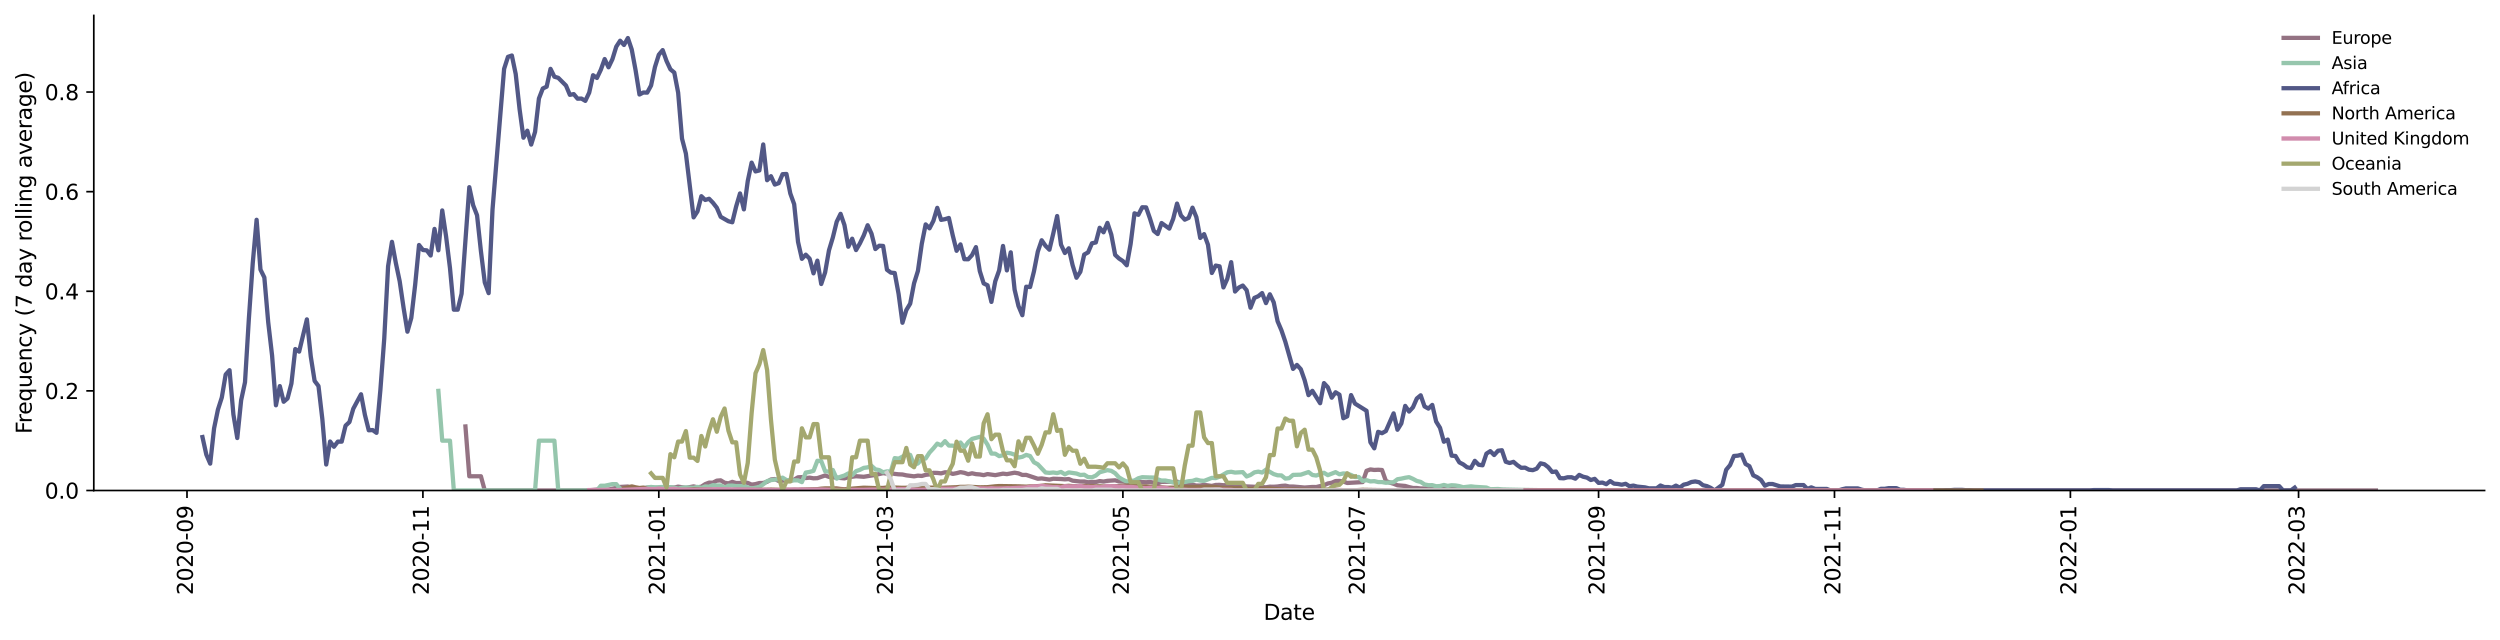 <?xml version="1.0" encoding="utf-8" standalone="no"?>
<!DOCTYPE svg PUBLIC "-//W3C//DTD SVG 1.1//EN"
  "http://www.w3.org/Graphics/SVG/1.1/DTD/svg11.dtd">
<svg xmlns:xlink="http://www.w3.org/1999/xlink" width="1166.981pt" height="298.621pt" viewBox="0 0 1166.981 298.621" xmlns="http://www.w3.org/2000/svg" version="1.1">
 <defs>
  <style type="text/css">*{stroke-linejoin: round; stroke-linecap: butt}</style>
 </defs>
 <g id="figure_1">
  <g id="patch_1">
   <path d="M 0 298.621 
L 1166.981 298.621 
L 1166.981 0 
L 0 0 
z
" style="fill: #ffffff"/>
  </g>
  <g id="axes_1">
   <g id="patch_2">
    <path d="M 43.781 228.96 
L 1159.781 228.96 
L 1159.781 7.2 
L 43.781 7.2 
z
" style="fill: #ffffff"/>
   </g>
   <g id="matplotlib.axis_1">
    <g id="xtick_1">
     <g id="line2d_1">
      <defs>
       <path id="mffd59d2bb4" d="M 0 0 
L 0 3.5 
" style="stroke: #000000; stroke-width: 0.8"/>
      </defs>
      <g>
       <use xlink:href="#mffd59d2bb4" x="87.288" y="228.96" style="stroke: #000000; stroke-width: 0.8"/>
      </g>
     </g>
     <g id="text_1">
      <!-- 2020-09 -->
      <g transform="translate(90.047 277.743)rotate(-90)scale(0.1 -0.1)">
       <defs>
        <path id="DejaVuSans-32" d="M 1228 531 
L 3431 531 
L 3431 0 
L 469 0 
L 469 531 
Q 828 903 1448 1529 
Q 2069 2156 2228 2338 
Q 2531 2678 2651 2914 
Q 2772 3150 2772 3378 
Q 2772 3750 2511 3984 
Q 2250 4219 1831 4219 
Q 1534 4219 1204 4116 
Q 875 4013 500 3803 
L 500 4441 
Q 881 4594 1212 4672 
Q 1544 4750 1819 4750 
Q 2544 4750 2975 4387 
Q 3406 4025 3406 3419 
Q 3406 3131 3298 2873 
Q 3191 2616 2906 2266 
Q 2828 2175 2409 1742 
Q 1991 1309 1228 531 
z
" transform="scale(0.016)"/>
        <path id="DejaVuSans-30" d="M 2034 4250 
Q 1547 4250 1301 3770 
Q 1056 3291 1056 2328 
Q 1056 1369 1301 889 
Q 1547 409 2034 409 
Q 2525 409 2770 889 
Q 3016 1369 3016 2328 
Q 3016 3291 2770 3770 
Q 2525 4250 2034 4250 
z
M 2034 4750 
Q 2819 4750 3233 4129 
Q 3647 3509 3647 2328 
Q 3647 1150 3233 529 
Q 2819 -91 2034 -91 
Q 1250 -91 836 529 
Q 422 1150 422 2328 
Q 422 3509 836 4129 
Q 1250 4750 2034 4750 
z
" transform="scale(0.016)"/>
        <path id="DejaVuSans-2d" d="M 313 2009 
L 1997 2009 
L 1997 1497 
L 313 1497 
L 313 2009 
z
" transform="scale(0.016)"/>
        <path id="DejaVuSans-39" d="M 703 97 
L 703 672 
Q 941 559 1184 500 
Q 1428 441 1663 441 
Q 2288 441 2617 861 
Q 2947 1281 2994 2138 
Q 2813 1869 2534 1725 
Q 2256 1581 1919 1581 
Q 1219 1581 811 2004 
Q 403 2428 403 3163 
Q 403 3881 828 4315 
Q 1253 4750 1959 4750 
Q 2769 4750 3195 4129 
Q 3622 3509 3622 2328 
Q 3622 1225 3098 567 
Q 2575 -91 1691 -91 
Q 1453 -91 1209 -44 
Q 966 3 703 97 
z
M 1959 2075 
Q 2384 2075 2632 2365 
Q 2881 2656 2881 3163 
Q 2881 3666 2632 3958 
Q 2384 4250 1959 4250 
Q 1534 4250 1286 3958 
Q 1038 3666 1038 3163 
Q 1038 2656 1286 2365 
Q 1534 2075 1959 2075 
z
" transform="scale(0.016)"/>
       </defs>
       <use xlink:href="#DejaVuSans-32"/>
       <use xlink:href="#DejaVuSans-30" x="63.623"/>
       <use xlink:href="#DejaVuSans-32" x="127.246"/>
       <use xlink:href="#DejaVuSans-30" x="190.869"/>
       <use xlink:href="#DejaVuSans-2d" x="254.492"/>
       <use xlink:href="#DejaVuSans-30" x="290.576"/>
       <use xlink:href="#DejaVuSans-39" x="354.199"/>
      </g>
     </g>
    </g>
    <g id="xtick_2">
     <g id="line2d_2">
      <g>
       <use xlink:href="#mffd59d2bb4" x="197.407" y="228.96" style="stroke: #000000; stroke-width: 0.8"/>
      </g>
     </g>
     <g id="text_2">
      <!-- 2020-11 -->
      <g transform="translate(200.167 277.743)rotate(-90)scale(0.1 -0.1)">
       <defs>
        <path id="DejaVuSans-31" d="M 794 531 
L 1825 531 
L 1825 4091 
L 703 3866 
L 703 4441 
L 1819 4666 
L 2450 4666 
L 2450 531 
L 3481 531 
L 3481 0 
L 794 0 
L 794 531 
z
" transform="scale(0.016)"/>
       </defs>
       <use xlink:href="#DejaVuSans-32"/>
       <use xlink:href="#DejaVuSans-30" x="63.623"/>
       <use xlink:href="#DejaVuSans-32" x="127.246"/>
       <use xlink:href="#DejaVuSans-30" x="190.869"/>
       <use xlink:href="#DejaVuSans-2d" x="254.492"/>
       <use xlink:href="#DejaVuSans-31" x="290.576"/>
       <use xlink:href="#DejaVuSans-31" x="354.199"/>
      </g>
     </g>
    </g>
    <g id="xtick_3">
     <g id="line2d_3">
      <g>
       <use xlink:href="#mffd59d2bb4" x="307.527" y="228.96" style="stroke: #000000; stroke-width: 0.8"/>
      </g>
     </g>
     <g id="text_3">
      <!-- 2021-01 -->
      <g transform="translate(310.286 277.743)rotate(-90)scale(0.1 -0.1)">
       <use xlink:href="#DejaVuSans-32"/>
       <use xlink:href="#DejaVuSans-30" x="63.623"/>
       <use xlink:href="#DejaVuSans-32" x="127.246"/>
       <use xlink:href="#DejaVuSans-31" x="190.869"/>
       <use xlink:href="#DejaVuSans-2d" x="254.492"/>
       <use xlink:href="#DejaVuSans-30" x="290.576"/>
       <use xlink:href="#DejaVuSans-31" x="354.199"/>
      </g>
     </g>
    </g>
    <g id="xtick_4">
     <g id="line2d_4">
      <g>
       <use xlink:href="#mffd59d2bb4" x="414.036" y="228.96" style="stroke: #000000; stroke-width: 0.8"/>
      </g>
     </g>
     <g id="text_4">
      <!-- 2021-03 -->
      <g transform="translate(416.796 277.743)rotate(-90)scale(0.1 -0.1)">
       <defs>
        <path id="DejaVuSans-33" d="M 2597 2516 
Q 3050 2419 3304 2112 
Q 3559 1806 3559 1356 
Q 3559 666 3084 287 
Q 2609 -91 1734 -91 
Q 1441 -91 1130 -33 
Q 819 25 488 141 
L 488 750 
Q 750 597 1062 519 
Q 1375 441 1716 441 
Q 2309 441 2620 675 
Q 2931 909 2931 1356 
Q 2931 1769 2642 2001 
Q 2353 2234 1838 2234 
L 1294 2234 
L 1294 2753 
L 1863 2753 
Q 2328 2753 2575 2939 
Q 2822 3125 2822 3475 
Q 2822 3834 2567 4026 
Q 2313 4219 1838 4219 
Q 1578 4219 1281 4162 
Q 984 4106 628 3988 
L 628 4550 
Q 988 4650 1302 4700 
Q 1616 4750 1894 4750 
Q 2613 4750 3031 4423 
Q 3450 4097 3450 3541 
Q 3450 3153 3228 2886 
Q 3006 2619 2597 2516 
z
" transform="scale(0.016)"/>
       </defs>
       <use xlink:href="#DejaVuSans-32"/>
       <use xlink:href="#DejaVuSans-30" x="63.623"/>
       <use xlink:href="#DejaVuSans-32" x="127.246"/>
       <use xlink:href="#DejaVuSans-31" x="190.869"/>
       <use xlink:href="#DejaVuSans-2d" x="254.492"/>
       <use xlink:href="#DejaVuSans-30" x="290.576"/>
       <use xlink:href="#DejaVuSans-33" x="354.199"/>
      </g>
     </g>
    </g>
    <g id="xtick_5">
     <g id="line2d_5">
      <g>
       <use xlink:href="#mffd59d2bb4" x="524.156" y="228.96" style="stroke: #000000; stroke-width: 0.8"/>
      </g>
     </g>
     <g id="text_5">
      <!-- 2021-05 -->
      <g transform="translate(526.915 277.743)rotate(-90)scale(0.1 -0.1)">
       <defs>
        <path id="DejaVuSans-35" d="M 691 4666 
L 3169 4666 
L 3169 4134 
L 1269 4134 
L 1269 2991 
Q 1406 3038 1543 3061 
Q 1681 3084 1819 3084 
Q 2600 3084 3056 2656 
Q 3513 2228 3513 1497 
Q 3513 744 3044 326 
Q 2575 -91 1722 -91 
Q 1428 -91 1123 -41 
Q 819 9 494 109 
L 494 744 
Q 775 591 1075 516 
Q 1375 441 1709 441 
Q 2250 441 2565 725 
Q 2881 1009 2881 1497 
Q 2881 1984 2565 2268 
Q 2250 2553 1709 2553 
Q 1456 2553 1204 2497 
Q 953 2441 691 2322 
L 691 4666 
z
" transform="scale(0.016)"/>
       </defs>
       <use xlink:href="#DejaVuSans-32"/>
       <use xlink:href="#DejaVuSans-30" x="63.623"/>
       <use xlink:href="#DejaVuSans-32" x="127.246"/>
       <use xlink:href="#DejaVuSans-31" x="190.869"/>
       <use xlink:href="#DejaVuSans-2d" x="254.492"/>
       <use xlink:href="#DejaVuSans-30" x="290.576"/>
       <use xlink:href="#DejaVuSans-35" x="354.199"/>
      </g>
     </g>
    </g>
    <g id="xtick_6">
     <g id="line2d_6">
      <g>
       <use xlink:href="#mffd59d2bb4" x="634.276" y="228.96" style="stroke: #000000; stroke-width: 0.8"/>
      </g>
     </g>
     <g id="text_6">
      <!-- 2021-07 -->
      <g transform="translate(637.035 277.743)rotate(-90)scale(0.1 -0.1)">
       <defs>
        <path id="DejaVuSans-37" d="M 525 4666 
L 3525 4666 
L 3525 4397 
L 1831 0 
L 1172 0 
L 2766 4134 
L 525 4134 
L 525 4666 
z
" transform="scale(0.016)"/>
       </defs>
       <use xlink:href="#DejaVuSans-32"/>
       <use xlink:href="#DejaVuSans-30" x="63.623"/>
       <use xlink:href="#DejaVuSans-32" x="127.246"/>
       <use xlink:href="#DejaVuSans-31" x="190.869"/>
       <use xlink:href="#DejaVuSans-2d" x="254.492"/>
       <use xlink:href="#DejaVuSans-30" x="290.576"/>
       <use xlink:href="#DejaVuSans-37" x="354.199"/>
      </g>
     </g>
    </g>
    <g id="xtick_7">
     <g id="line2d_7">
      <g>
       <use xlink:href="#mffd59d2bb4" x="746.201" y="228.96" style="stroke: #000000; stroke-width: 0.8"/>
      </g>
     </g>
     <g id="text_7">
      <!-- 2021-09 -->
      <g transform="translate(748.96 277.743)rotate(-90)scale(0.1 -0.1)">
       <use xlink:href="#DejaVuSans-32"/>
       <use xlink:href="#DejaVuSans-30" x="63.623"/>
       <use xlink:href="#DejaVuSans-32" x="127.246"/>
       <use xlink:href="#DejaVuSans-31" x="190.869"/>
       <use xlink:href="#DejaVuSans-2d" x="254.492"/>
       <use xlink:href="#DejaVuSans-30" x="290.576"/>
       <use xlink:href="#DejaVuSans-39" x="354.199"/>
      </g>
     </g>
    </g>
    <g id="xtick_8">
     <g id="line2d_8">
      <g>
       <use xlink:href="#mffd59d2bb4" x="856.32" y="228.96" style="stroke: #000000; stroke-width: 0.8"/>
      </g>
     </g>
     <g id="text_8">
      <!-- 2021-11 -->
      <g transform="translate(859.08 277.743)rotate(-90)scale(0.1 -0.1)">
       <use xlink:href="#DejaVuSans-32"/>
       <use xlink:href="#DejaVuSans-30" x="63.623"/>
       <use xlink:href="#DejaVuSans-32" x="127.246"/>
       <use xlink:href="#DejaVuSans-31" x="190.869"/>
       <use xlink:href="#DejaVuSans-2d" x="254.492"/>
       <use xlink:href="#DejaVuSans-31" x="290.576"/>
       <use xlink:href="#DejaVuSans-31" x="354.199"/>
      </g>
     </g>
    </g>
    <g id="xtick_9">
     <g id="line2d_9">
      <g>
       <use xlink:href="#mffd59d2bb4" x="966.44" y="228.96" style="stroke: #000000; stroke-width: 0.8"/>
      </g>
     </g>
     <g id="text_9">
      <!-- 2022-01 -->
      <g transform="translate(969.199 277.743)rotate(-90)scale(0.1 -0.1)">
       <use xlink:href="#DejaVuSans-32"/>
       <use xlink:href="#DejaVuSans-30" x="63.623"/>
       <use xlink:href="#DejaVuSans-32" x="127.246"/>
       <use xlink:href="#DejaVuSans-32" x="190.869"/>
       <use xlink:href="#DejaVuSans-2d" x="254.492"/>
       <use xlink:href="#DejaVuSans-30" x="290.576"/>
       <use xlink:href="#DejaVuSans-31" x="354.199"/>
      </g>
     </g>
    </g>
    <g id="xtick_10">
     <g id="line2d_10">
      <g>
       <use xlink:href="#mffd59d2bb4" x="1072.949" y="228.96" style="stroke: #000000; stroke-width: 0.8"/>
      </g>
     </g>
     <g id="text_10">
      <!-- 2022-03 -->
      <g transform="translate(1075.709 277.743)rotate(-90)scale(0.1 -0.1)">
       <use xlink:href="#DejaVuSans-32"/>
       <use xlink:href="#DejaVuSans-30" x="63.623"/>
       <use xlink:href="#DejaVuSans-32" x="127.246"/>
       <use xlink:href="#DejaVuSans-32" x="190.869"/>
       <use xlink:href="#DejaVuSans-2d" x="254.492"/>
       <use xlink:href="#DejaVuSans-30" x="290.576"/>
       <use xlink:href="#DejaVuSans-33" x="354.199"/>
      </g>
     </g>
    </g>
    <g id="text_11">
     <!-- Date -->
     <g transform="translate(589.83 289.341)scale(0.1 -0.1)">
      <defs>
       <path id="DejaVuSans-44" d="M 1259 4147 
L 1259 519 
L 2022 519 
Q 2988 519 3436 956 
Q 3884 1394 3884 2338 
Q 3884 3275 3436 3711 
Q 2988 4147 2022 4147 
L 1259 4147 
z
M 628 4666 
L 1925 4666 
Q 3281 4666 3915 4102 
Q 4550 3538 4550 2338 
Q 4550 1131 3912 565 
Q 3275 0 1925 0 
L 628 0 
L 628 4666 
z
" transform="scale(0.016)"/>
       <path id="DejaVuSans-61" d="M 2194 1759 
Q 1497 1759 1228 1600 
Q 959 1441 959 1056 
Q 959 750 1161 570 
Q 1363 391 1709 391 
Q 2188 391 2477 730 
Q 2766 1069 2766 1631 
L 2766 1759 
L 2194 1759 
z
M 3341 1997 
L 3341 0 
L 2766 0 
L 2766 531 
Q 2569 213 2275 61 
Q 1981 -91 1556 -91 
Q 1019 -91 701 211 
Q 384 513 384 1019 
Q 384 1609 779 1909 
Q 1175 2209 1959 2209 
L 2766 2209 
L 2766 2266 
Q 2766 2663 2505 2880 
Q 2244 3097 1772 3097 
Q 1472 3097 1187 3025 
Q 903 2953 641 2809 
L 641 3341 
Q 956 3463 1253 3523 
Q 1550 3584 1831 3584 
Q 2591 3584 2966 3190 
Q 3341 2797 3341 1997 
z
" transform="scale(0.016)"/>
       <path id="DejaVuSans-74" d="M 1172 4494 
L 1172 3500 
L 2356 3500 
L 2356 3053 
L 1172 3053 
L 1172 1153 
Q 1172 725 1289 603 
Q 1406 481 1766 481 
L 2356 481 
L 2356 0 
L 1766 0 
Q 1100 0 847 248 
Q 594 497 594 1153 
L 594 3053 
L 172 3053 
L 172 3500 
L 594 3500 
L 594 4494 
L 1172 4494 
z
" transform="scale(0.016)"/>
       <path id="DejaVuSans-65" d="M 3597 1894 
L 3597 1613 
L 953 1613 
Q 991 1019 1311 708 
Q 1631 397 2203 397 
Q 2534 397 2845 478 
Q 3156 559 3463 722 
L 3463 178 
Q 3153 47 2828 -22 
Q 2503 -91 2169 -91 
Q 1331 -91 842 396 
Q 353 884 353 1716 
Q 353 2575 817 3079 
Q 1281 3584 2069 3584 
Q 2775 3584 3186 3129 
Q 3597 2675 3597 1894 
z
M 3022 2063 
Q 3016 2534 2758 2815 
Q 2500 3097 2075 3097 
Q 1594 3097 1305 2825 
Q 1016 2553 972 2059 
L 3022 2063 
z
" transform="scale(0.016)"/>
      </defs>
      <use xlink:href="#DejaVuSans-44"/>
      <use xlink:href="#DejaVuSans-61" x="77.002"/>
      <use xlink:href="#DejaVuSans-74" x="138.281"/>
      <use xlink:href="#DejaVuSans-65" x="177.49"/>
     </g>
    </g>
   </g>
   <g id="matplotlib.axis_2">
    <g id="ytick_1">
     <g id="line2d_11">
      <defs>
       <path id="m493e09d398" d="M 0 0 
L -3.5 0 
" style="stroke: #000000; stroke-width: 0.8"/>
      </defs>
      <g>
       <use xlink:href="#m493e09d398" x="43.781" y="228.96" style="stroke: #000000; stroke-width: 0.8"/>
      </g>
     </g>
     <g id="text_12">
      <!-- 0.0 -->
      <g transform="translate(20.878 232.759)scale(0.1 -0.1)">
       <defs>
        <path id="DejaVuSans-2e" d="M 684 794 
L 1344 794 
L 1344 0 
L 684 0 
L 684 794 
z
" transform="scale(0.016)"/>
       </defs>
       <use xlink:href="#DejaVuSans-30"/>
       <use xlink:href="#DejaVuSans-2e" x="63.623"/>
       <use xlink:href="#DejaVuSans-30" x="95.41"/>
      </g>
     </g>
    </g>
    <g id="ytick_2">
     <g id="line2d_12">
      <g>
       <use xlink:href="#m493e09d398" x="43.781" y="182.459" style="stroke: #000000; stroke-width: 0.8"/>
      </g>
     </g>
     <g id="text_13">
      <!-- 0.2 -->
      <g transform="translate(20.878 186.259)scale(0.1 -0.1)">
       <use xlink:href="#DejaVuSans-30"/>
       <use xlink:href="#DejaVuSans-2e" x="63.623"/>
       <use xlink:href="#DejaVuSans-32" x="95.41"/>
      </g>
     </g>
    </g>
    <g id="ytick_3">
     <g id="line2d_13">
      <g>
       <use xlink:href="#m493e09d398" x="43.781" y="135.959" style="stroke: #000000; stroke-width: 0.8"/>
      </g>
     </g>
     <g id="text_14">
      <!-- 0.4 -->
      <g transform="translate(20.878 139.758)scale(0.1 -0.1)">
       <defs>
        <path id="DejaVuSans-34" d="M 2419 4116 
L 825 1625 
L 2419 1625 
L 2419 4116 
z
M 2253 4666 
L 3047 4666 
L 3047 1625 
L 3713 1625 
L 3713 1100 
L 3047 1100 
L 3047 0 
L 2419 0 
L 2419 1100 
L 313 1100 
L 313 1709 
L 2253 4666 
z
" transform="scale(0.016)"/>
       </defs>
       <use xlink:href="#DejaVuSans-30"/>
       <use xlink:href="#DejaVuSans-2e" x="63.623"/>
       <use xlink:href="#DejaVuSans-34" x="95.41"/>
      </g>
     </g>
    </g>
    <g id="ytick_4">
     <g id="line2d_14">
      <g>
       <use xlink:href="#m493e09d398" x="43.781" y="89.458" style="stroke: #000000; stroke-width: 0.8"/>
      </g>
     </g>
     <g id="text_15">
      <!-- 0.6 -->
      <g transform="translate(20.878 93.257)scale(0.1 -0.1)">
       <defs>
        <path id="DejaVuSans-36" d="M 2113 2584 
Q 1688 2584 1439 2293 
Q 1191 2003 1191 1497 
Q 1191 994 1439 701 
Q 1688 409 2113 409 
Q 2538 409 2786 701 
Q 3034 994 3034 1497 
Q 3034 2003 2786 2293 
Q 2538 2584 2113 2584 
z
M 3366 4563 
L 3366 3988 
Q 3128 4100 2886 4159 
Q 2644 4219 2406 4219 
Q 1781 4219 1451 3797 
Q 1122 3375 1075 2522 
Q 1259 2794 1537 2939 
Q 1816 3084 2150 3084 
Q 2853 3084 3261 2657 
Q 3669 2231 3669 1497 
Q 3669 778 3244 343 
Q 2819 -91 2113 -91 
Q 1303 -91 875 529 
Q 447 1150 447 2328 
Q 447 3434 972 4092 
Q 1497 4750 2381 4750 
Q 2619 4750 2861 4703 
Q 3103 4656 3366 4563 
z
" transform="scale(0.016)"/>
       </defs>
       <use xlink:href="#DejaVuSans-30"/>
       <use xlink:href="#DejaVuSans-2e" x="63.623"/>
       <use xlink:href="#DejaVuSans-36" x="95.41"/>
      </g>
     </g>
    </g>
    <g id="ytick_5">
     <g id="line2d_15">
      <g>
       <use xlink:href="#m493e09d398" x="43.781" y="42.957" style="stroke: #000000; stroke-width: 0.8"/>
      </g>
     </g>
     <g id="text_16">
      <!-- 0.8 -->
      <g transform="translate(20.878 46.757)scale(0.1 -0.1)">
       <defs>
        <path id="DejaVuSans-38" d="M 2034 2216 
Q 1584 2216 1326 1975 
Q 1069 1734 1069 1313 
Q 1069 891 1326 650 
Q 1584 409 2034 409 
Q 2484 409 2743 651 
Q 3003 894 3003 1313 
Q 3003 1734 2745 1975 
Q 2488 2216 2034 2216 
z
M 1403 2484 
Q 997 2584 770 2862 
Q 544 3141 544 3541 
Q 544 4100 942 4425 
Q 1341 4750 2034 4750 
Q 2731 4750 3128 4425 
Q 3525 4100 3525 3541 
Q 3525 3141 3298 2862 
Q 3072 2584 2669 2484 
Q 3125 2378 3379 2068 
Q 3634 1759 3634 1313 
Q 3634 634 3220 271 
Q 2806 -91 2034 -91 
Q 1263 -91 848 271 
Q 434 634 434 1313 
Q 434 1759 690 2068 
Q 947 2378 1403 2484 
z
M 1172 3481 
Q 1172 3119 1398 2916 
Q 1625 2713 2034 2713 
Q 2441 2713 2670 2916 
Q 2900 3119 2900 3481 
Q 2900 3844 2670 4047 
Q 2441 4250 2034 4250 
Q 1625 4250 1398 4047 
Q 1172 3844 1172 3481 
z
" transform="scale(0.016)"/>
       </defs>
       <use xlink:href="#DejaVuSans-30"/>
       <use xlink:href="#DejaVuSans-2e" x="63.623"/>
       <use xlink:href="#DejaVuSans-38" x="95.41"/>
      </g>
     </g>
    </g>
    <g id="text_17">
     <!-- Frequency (7 day rolling average) -->
     <g transform="translate(14.798 202.529)rotate(-90)scale(0.1 -0.1)">
      <defs>
       <path id="DejaVuSans-46" d="M 628 4666 
L 3309 4666 
L 3309 4134 
L 1259 4134 
L 1259 2759 
L 3109 2759 
L 3109 2228 
L 1259 2228 
L 1259 0 
L 628 0 
L 628 4666 
z
" transform="scale(0.016)"/>
       <path id="DejaVuSans-72" d="M 2631 2963 
Q 2534 3019 2420 3045 
Q 2306 3072 2169 3072 
Q 1681 3072 1420 2755 
Q 1159 2438 1159 1844 
L 1159 0 
L 581 0 
L 581 3500 
L 1159 3500 
L 1159 2956 
Q 1341 3275 1631 3429 
Q 1922 3584 2338 3584 
Q 2397 3584 2469 3576 
Q 2541 3569 2628 3553 
L 2631 2963 
z
" transform="scale(0.016)"/>
       <path id="DejaVuSans-71" d="M 947 1747 
Q 947 1113 1208 752 
Q 1469 391 1925 391 
Q 2381 391 2643 752 
Q 2906 1113 2906 1747 
Q 2906 2381 2643 2742 
Q 2381 3103 1925 3103 
Q 1469 3103 1208 2742 
Q 947 2381 947 1747 
z
M 2906 525 
Q 2725 213 2448 61 
Q 2172 -91 1784 -91 
Q 1150 -91 751 415 
Q 353 922 353 1747 
Q 353 2572 751 3078 
Q 1150 3584 1784 3584 
Q 2172 3584 2448 3432 
Q 2725 3281 2906 2969 
L 2906 3500 
L 3481 3500 
L 3481 -1331 
L 2906 -1331 
L 2906 525 
z
" transform="scale(0.016)"/>
       <path id="DejaVuSans-75" d="M 544 1381 
L 544 3500 
L 1119 3500 
L 1119 1403 
Q 1119 906 1312 657 
Q 1506 409 1894 409 
Q 2359 409 2629 706 
Q 2900 1003 2900 1516 
L 2900 3500 
L 3475 3500 
L 3475 0 
L 2900 0 
L 2900 538 
Q 2691 219 2414 64 
Q 2138 -91 1772 -91 
Q 1169 -91 856 284 
Q 544 659 544 1381 
z
M 1991 3584 
L 1991 3584 
z
" transform="scale(0.016)"/>
       <path id="DejaVuSans-6e" d="M 3513 2113 
L 3513 0 
L 2938 0 
L 2938 2094 
Q 2938 2591 2744 2837 
Q 2550 3084 2163 3084 
Q 1697 3084 1428 2787 
Q 1159 2491 1159 1978 
L 1159 0 
L 581 0 
L 581 3500 
L 1159 3500 
L 1159 2956 
Q 1366 3272 1645 3428 
Q 1925 3584 2291 3584 
Q 2894 3584 3203 3211 
Q 3513 2838 3513 2113 
z
" transform="scale(0.016)"/>
       <path id="DejaVuSans-63" d="M 3122 3366 
L 3122 2828 
Q 2878 2963 2633 3030 
Q 2388 3097 2138 3097 
Q 1578 3097 1268 2742 
Q 959 2388 959 1747 
Q 959 1106 1268 751 
Q 1578 397 2138 397 
Q 2388 397 2633 464 
Q 2878 531 3122 666 
L 3122 134 
Q 2881 22 2623 -34 
Q 2366 -91 2075 -91 
Q 1284 -91 818 406 
Q 353 903 353 1747 
Q 353 2603 823 3093 
Q 1294 3584 2113 3584 
Q 2378 3584 2631 3529 
Q 2884 3475 3122 3366 
z
" transform="scale(0.016)"/>
       <path id="DejaVuSans-79" d="M 2059 -325 
Q 1816 -950 1584 -1140 
Q 1353 -1331 966 -1331 
L 506 -1331 
L 506 -850 
L 844 -850 
Q 1081 -850 1212 -737 
Q 1344 -625 1503 -206 
L 1606 56 
L 191 3500 
L 800 3500 
L 1894 763 
L 2988 3500 
L 3597 3500 
L 2059 -325 
z
" transform="scale(0.016)"/>
       <path id="DejaVuSans-20" transform="scale(0.016)"/>
       <path id="DejaVuSans-28" d="M 1984 4856 
Q 1566 4138 1362 3434 
Q 1159 2731 1159 2009 
Q 1159 1288 1364 580 
Q 1569 -128 1984 -844 
L 1484 -844 
Q 1016 -109 783 600 
Q 550 1309 550 2009 
Q 550 2706 781 3412 
Q 1013 4119 1484 4856 
L 1984 4856 
z
" transform="scale(0.016)"/>
       <path id="DejaVuSans-64" d="M 2906 2969 
L 2906 4863 
L 3481 4863 
L 3481 0 
L 2906 0 
L 2906 525 
Q 2725 213 2448 61 
Q 2172 -91 1784 -91 
Q 1150 -91 751 415 
Q 353 922 353 1747 
Q 353 2572 751 3078 
Q 1150 3584 1784 3584 
Q 2172 3584 2448 3432 
Q 2725 3281 2906 2969 
z
M 947 1747 
Q 947 1113 1208 752 
Q 1469 391 1925 391 
Q 2381 391 2643 752 
Q 2906 1113 2906 1747 
Q 2906 2381 2643 2742 
Q 2381 3103 1925 3103 
Q 1469 3103 1208 2742 
Q 947 2381 947 1747 
z
" transform="scale(0.016)"/>
       <path id="DejaVuSans-6f" d="M 1959 3097 
Q 1497 3097 1228 2736 
Q 959 2375 959 1747 
Q 959 1119 1226 758 
Q 1494 397 1959 397 
Q 2419 397 2687 759 
Q 2956 1122 2956 1747 
Q 2956 2369 2687 2733 
Q 2419 3097 1959 3097 
z
M 1959 3584 
Q 2709 3584 3137 3096 
Q 3566 2609 3566 1747 
Q 3566 888 3137 398 
Q 2709 -91 1959 -91 
Q 1206 -91 779 398 
Q 353 888 353 1747 
Q 353 2609 779 3096 
Q 1206 3584 1959 3584 
z
" transform="scale(0.016)"/>
       <path id="DejaVuSans-6c" d="M 603 4863 
L 1178 4863 
L 1178 0 
L 603 0 
L 603 4863 
z
" transform="scale(0.016)"/>
       <path id="DejaVuSans-69" d="M 603 3500 
L 1178 3500 
L 1178 0 
L 603 0 
L 603 3500 
z
M 603 4863 
L 1178 4863 
L 1178 4134 
L 603 4134 
L 603 4863 
z
" transform="scale(0.016)"/>
       <path id="DejaVuSans-67" d="M 2906 1791 
Q 2906 2416 2648 2759 
Q 2391 3103 1925 3103 
Q 1463 3103 1205 2759 
Q 947 2416 947 1791 
Q 947 1169 1205 825 
Q 1463 481 1925 481 
Q 2391 481 2648 825 
Q 2906 1169 2906 1791 
z
M 3481 434 
Q 3481 -459 3084 -895 
Q 2688 -1331 1869 -1331 
Q 1566 -1331 1297 -1286 
Q 1028 -1241 775 -1147 
L 775 -588 
Q 1028 -725 1275 -790 
Q 1522 -856 1778 -856 
Q 2344 -856 2625 -561 
Q 2906 -266 2906 331 
L 2906 616 
Q 2728 306 2450 153 
Q 2172 0 1784 0 
Q 1141 0 747 490 
Q 353 981 353 1791 
Q 353 2603 747 3093 
Q 1141 3584 1784 3584 
Q 2172 3584 2450 3431 
Q 2728 3278 2906 2969 
L 2906 3500 
L 3481 3500 
L 3481 434 
z
" transform="scale(0.016)"/>
       <path id="DejaVuSans-76" d="M 191 3500 
L 800 3500 
L 1894 563 
L 2988 3500 
L 3597 3500 
L 2284 0 
L 1503 0 
L 191 3500 
z
" transform="scale(0.016)"/>
       <path id="DejaVuSans-29" d="M 513 4856 
L 1013 4856 
Q 1481 4119 1714 3412 
Q 1947 2706 1947 2009 
Q 1947 1309 1714 600 
Q 1481 -109 1013 -844 
L 513 -844 
Q 928 -128 1133 580 
Q 1338 1288 1338 2009 
Q 1338 2731 1133 3434 
Q 928 4138 513 4856 
z
" transform="scale(0.016)"/>
      </defs>
      <use xlink:href="#DejaVuSans-46"/>
      <use xlink:href="#DejaVuSans-72" x="50.27"/>
      <use xlink:href="#DejaVuSans-65" x="89.133"/>
      <use xlink:href="#DejaVuSans-71" x="150.656"/>
      <use xlink:href="#DejaVuSans-75" x="214.133"/>
      <use xlink:href="#DejaVuSans-65" x="277.512"/>
      <use xlink:href="#DejaVuSans-6e" x="339.035"/>
      <use xlink:href="#DejaVuSans-63" x="402.414"/>
      <use xlink:href="#DejaVuSans-79" x="457.395"/>
      <use xlink:href="#DejaVuSans-20" x="516.574"/>
      <use xlink:href="#DejaVuSans-28" x="548.361"/>
      <use xlink:href="#DejaVuSans-37" x="587.375"/>
      <use xlink:href="#DejaVuSans-20" x="650.998"/>
      <use xlink:href="#DejaVuSans-64" x="682.785"/>
      <use xlink:href="#DejaVuSans-61" x="746.262"/>
      <use xlink:href="#DejaVuSans-79" x="807.541"/>
      <use xlink:href="#DejaVuSans-20" x="866.721"/>
      <use xlink:href="#DejaVuSans-72" x="898.508"/>
      <use xlink:href="#DejaVuSans-6f" x="937.371"/>
      <use xlink:href="#DejaVuSans-6c" x="998.553"/>
      <use xlink:href="#DejaVuSans-6c" x="1026.336"/>
      <use xlink:href="#DejaVuSans-69" x="1054.119"/>
      <use xlink:href="#DejaVuSans-6e" x="1081.902"/>
      <use xlink:href="#DejaVuSans-67" x="1145.281"/>
      <use xlink:href="#DejaVuSans-20" x="1208.758"/>
      <use xlink:href="#DejaVuSans-61" x="1240.545"/>
      <use xlink:href="#DejaVuSans-76" x="1301.824"/>
      <use xlink:href="#DejaVuSans-65" x="1361.004"/>
      <use xlink:href="#DejaVuSans-72" x="1422.527"/>
      <use xlink:href="#DejaVuSans-61" x="1463.641"/>
      <use xlink:href="#DejaVuSans-67" x="1524.92"/>
      <use xlink:href="#DejaVuSans-65" x="1588.396"/>
      <use xlink:href="#DejaVuSans-29" x="1649.92"/>
     </g>
    </g>
   </g>
   <g id="line2d_16">
    <path d="M 217.265 199.067 
L 219.07 222.317 
L 224.486 222.317 
L 226.291 228.96 
L 273.227 228.96 
L 278.643 228.556 
L 284.059 228.527 
L 289.475 227.314 
L 293.085 227.105 
L 294.89 227.756 
L 298.501 228.041 
L 302.111 227.661 
L 303.916 227.533 
L 307.527 227.92 
L 309.332 227.692 
L 314.748 227.593 
L 316.553 227.154 
L 320.164 227.756 
L 323.774 227.04 
L 325.579 227.503 
L 327.385 227.179 
L 329.19 225.995 
L 330.995 225.291 
L 332.8 225.296 
L 334.606 224.371 
L 336.411 224.224 
L 338.216 225.332 
L 340.021 225.647 
L 341.827 224.935 
L 343.632 225.483 
L 345.437 225.444 
L 347.242 225.153 
L 349.048 225.432 
L 350.853 226.217 
L 352.658 225.983 
L 354.463 225.485 
L 356.268 225.437 
L 358.074 224.916 
L 359.879 223.814 
L 361.684 223.603 
L 363.489 224.517 
L 367.1 224.194 
L 368.905 224.469 
L 370.71 223.89 
L 372.516 222.803 
L 374.321 222.719 
L 376.126 223.153 
L 377.931 222.962 
L 379.737 223.276 
L 381.542 223.201 
L 385.152 221.943 
L 386.958 222.603 
L 394.179 223.305 
L 395.984 222.772 
L 399.594 222.297 
L 403.205 222.555 
L 408.62 221.687 
L 412.231 220.859 
L 414.036 221.11 
L 415.841 220.842 
L 417.647 221.215 
L 419.452 221.408 
L 421.257 221.487 
L 423.062 221.885 
L 426.673 222.35 
L 428.478 222.025 
L 430.283 222.174 
L 432.089 221.655 
L 433.894 221.445 
L 435.699 220.711 
L 437.504 220.761 
L 439.31 220.967 
L 441.115 220.465 
L 442.92 220.524 
L 444.725 221.211 
L 446.531 220.871 
L 448.336 220.392 
L 450.141 220.714 
L 451.946 221.349 
L 453.751 220.925 
L 455.557 221.325 
L 457.362 221.464 
L 459.167 221.791 
L 460.972 221.296 
L 464.583 221.796 
L 468.193 221.093 
L 469.999 221.32 
L 473.609 220.652 
L 475.414 220.965 
L 477.22 221.7 
L 479.025 221.678 
L 484.441 223.479 
L 486.246 223.328 
L 489.856 223.873 
L 491.662 223.466 
L 495.272 223.602 
L 497.077 223.755 
L 498.883 223.619 
L 500.688 224.373 
L 504.298 224.787 
L 506.103 224.762 
L 507.909 225.117 
L 509.714 225 
L 511.519 224.995 
L 513.324 224.573 
L 515.13 224.796 
L 516.935 224.456 
L 520.545 224.207 
L 522.351 224.753 
L 524.156 224.734 
L 527.766 225.266 
L 531.377 224.937 
L 534.987 225.116 
L 536.793 224.975 
L 540.403 225.642 
L 542.208 224.916 
L 545.819 224.907 
L 547.624 225.048 
L 549.429 224.785 
L 551.235 225.601 
L 553.04 226.054 
L 556.65 226.274 
L 558.455 226.661 
L 560.261 226.637 
L 562.066 226.316 
L 565.676 226.828 
L 567.482 226.374 
L 569.287 226.334 
L 571.092 226.502 
L 572.897 226.447 
L 574.703 226.214 
L 578.313 226.902 
L 590.95 227.465 
L 592.755 227.181 
L 594.56 227.221 
L 596.366 227.09 
L 598.171 226.819 
L 599.976 226.688 
L 601.781 227.098 
L 603.586 227.105 
L 609.002 227.583 
L 612.613 227.323 
L 614.418 227.354 
L 618.028 226.486 
L 619.834 225.693 
L 621.639 225.352 
L 623.444 224.555 
L 625.249 224.502 
L 627.055 224.77 
L 628.86 225.448 
L 636.081 225.031 
L 637.886 219.769 
L 639.691 219.13 
L 641.497 219.372 
L 643.302 219.281 
L 645.107 219.393 
L 646.912 224.487 
L 648.718 225.271 
L 650.523 225.822 
L 652.328 226.529 
L 655.938 226.849 
L 657.744 227.382 
L 659.549 227.789 
L 661.354 227.8 
L 663.159 228.025 
L 664.965 228.019 
L 666.77 227.72 
L 668.575 227.641 
L 670.38 227.686 
L 672.186 227.535 
L 673.991 227.633 
L 675.796 227.955 
L 681.212 228.223 
L 683.017 228.434 
L 708.29 228.867 
L 726.343 228.949 
L 762.448 228.953 
L 791.332 228.96 
L 1109.054 228.957 
L 1109.054 228.957 
" clip-path="url(#pcb1c97f799)" style="fill: none; stroke: #947383; stroke-width: 2; stroke-linecap: square"/>
   </g>
   <g id="line2d_17">
    <path d="M 204.628 182.459 
L 206.433 205.71 
L 210.044 205.71 
L 211.849 228.96 
L 249.759 228.96 
L 251.564 205.71 
L 258.785 205.71 
L 260.591 228.96 
L 278.643 228.96 
L 280.448 226.746 
L 282.254 226.746 
L 285.864 225.987 
L 287.669 225.987 
L 289.475 228.201 
L 291.28 228.201 
L 294.89 228.96 
L 298.501 228.051 
L 300.306 227.942 
L 302.111 227.542 
L 303.916 227.306 
L 305.722 227.503 
L 309.332 227.302 
L 311.137 227.412 
L 312.943 227.384 
L 314.748 227.615 
L 316.553 228.099 
L 318.358 227.655 
L 320.164 227.52 
L 323.774 227.743 
L 325.579 227.272 
L 327.385 227.809 
L 329.19 227.068 
L 330.995 227.19 
L 332.8 226.473 
L 334.606 226.623 
L 336.411 226.604 
L 338.216 227.616 
L 340.021 226.715 
L 341.827 226.676 
L 343.632 226.916 
L 347.242 226.867 
L 349.048 227.539 
L 350.853 228.053 
L 354.463 227.291 
L 356.268 226.085 
L 358.074 224.572 
L 359.879 224.112 
L 363.489 223.649 
L 365.295 222.959 
L 367.1 224.059 
L 368.905 224.394 
L 370.71 224.201 
L 372.516 224.222 
L 374.321 225.052 
L 376.126 220.59 
L 377.931 220.276 
L 379.737 219.781 
L 381.542 215.083 
L 383.347 215.235 
L 385.152 219.953 
L 386.958 220.189 
L 388.763 219.396 
L 390.568 223.425 
L 392.373 222.533 
L 394.179 221.977 
L 395.984 220.989 
L 397.789 221.802 
L 399.594 219.933 
L 401.399 219.312 
L 403.205 218.401 
L 405.01 218.164 
L 406.815 217.455 
L 408.62 219.082 
L 410.426 219.428 
L 412.231 220.439 
L 414.036 220.047 
L 415.841 220.086 
L 417.647 213.845 
L 419.452 214.108 
L 421.257 213.184 
L 423.062 212.012 
L 424.868 212.353 
L 426.673 217.015 
L 428.478 216.32 
L 430.283 214.307 
L 432.089 214.009 
L 433.894 211.26 
L 435.699 209.296 
L 437.504 207.086 
L 439.31 207.904 
L 441.115 205.919 
L 442.92 207.977 
L 444.725 208.029 
L 446.531 208.319 
L 448.336 206.556 
L 450.141 208.848 
L 451.946 206.408 
L 453.751 204.876 
L 457.362 203.904 
L 459.167 204.753 
L 460.972 207.584 
L 462.778 211.721 
L 464.583 211.763 
L 466.388 212.911 
L 468.193 212.521 
L 469.999 211.322 
L 471.804 211.621 
L 473.609 212.225 
L 475.414 213.602 
L 477.22 213.236 
L 479.025 212.344 
L 480.83 212.87 
L 482.635 215.782 
L 484.441 216.737 
L 488.051 220.559 
L 489.856 220.735 
L 491.662 220.565 
L 493.467 220.826 
L 495.272 220.297 
L 497.077 221.387 
L 498.883 220.514 
L 502.493 221.043 
L 504.298 221.721 
L 506.103 221.591 
L 507.909 222.696 
L 509.714 222.799 
L 511.519 221.995 
L 513.324 220.446 
L 516.935 219.46 
L 518.74 219.791 
L 520.545 220.889 
L 522.351 222.851 
L 524.156 223.922 
L 525.961 224.81 
L 529.572 224.273 
L 531.377 223.251 
L 533.182 222.747 
L 536.793 222.884 
L 538.598 222.912 
L 540.403 223.762 
L 542.208 224.332 
L 544.014 224.311 
L 549.429 225.552 
L 551.235 224.896 
L 553.04 225.009 
L 554.845 224.622 
L 556.65 224.464 
L 558.455 223.864 
L 560.261 224.337 
L 562.066 224.469 
L 565.676 223.066 
L 567.482 223.182 
L 569.287 222.509 
L 572.897 220.456 
L 574.703 220.228 
L 576.508 220.589 
L 580.118 220.376 
L 581.924 222.406 
L 583.729 221.705 
L 585.534 220.497 
L 587.339 220.161 
L 589.145 220.575 
L 590.95 219.237 
L 594.56 221.305 
L 596.366 221.861 
L 598.171 221.922 
L 599.976 223.39 
L 601.781 223.2 
L 603.586 221.682 
L 607.197 221.575 
L 610.807 220.349 
L 612.613 221.714 
L 614.418 221.974 
L 618.028 220.691 
L 619.834 221.801 
L 623.444 220.39 
L 625.249 221.402 
L 627.055 220.999 
L 628.86 221.135 
L 630.665 221.706 
L 632.47 222.655 
L 634.276 222.674 
L 636.081 224.515 
L 637.886 224.154 
L 639.691 224.715 
L 641.497 224.595 
L 643.302 225.012 
L 645.107 225.031 
L 646.912 225.351 
L 650.523 225.072 
L 652.328 223.704 
L 654.133 223.42 
L 655.938 223.014 
L 657.744 222.731 
L 659.549 223.521 
L 661.354 224.5 
L 663.159 224.951 
L 664.965 226.122 
L 666.77 226.488 
L 668.575 226.471 
L 670.38 226.984 
L 672.186 226.873 
L 673.991 226.378 
L 675.796 226.832 
L 677.601 226.51 
L 679.407 226.615 
L 681.212 226.923 
L 683.017 227.446 
L 686.628 227.032 
L 688.433 227.245 
L 693.849 227.577 
L 695.654 228.372 
L 699.264 228.258 
L 701.07 228.459 
L 710.096 228.655 
L 715.511 228.744 
L 722.732 228.863 
L 731.759 228.885 
L 762.448 228.868 
L 764.253 228.801 
L 767.863 228.874 
L 773.279 228.926 
L 863.541 228.902 
L 863.541 228.902 
" clip-path="url(#pcb1c97f799)" style="fill: none; stroke: #96c6ad; stroke-width: 2; stroke-linecap: square"/>
   </g>
   <g id="line2d_18">
    <path d="M 94.509 204.018 
L 96.314 212.224 
L 98.119 216.413 
L 99.924 199.974 
L 101.729 191.19 
L 103.535 185.554 
L 105.34 174.823 
L 107.145 172.809 
L 108.95 193.476 
L 110.756 204.458 
L 112.561 186.844 
L 114.366 178.428 
L 116.171 148.719 
L 117.977 122.885 
L 119.782 102.603 
L 121.587 125.853 
L 123.392 129.5 
L 125.198 150.426 
L 127.003 165.926 
L 128.808 189.176 
L 130.613 180.234 
L 132.419 187.528 
L 134.224 185.978 
L 136.029 179.04 
L 137.834 162.943 
L 139.64 164.136 
L 143.25 149.091 
L 145.055 166.363 
L 146.861 177.809 
L 148.666 180.194 
L 150.471 195.694 
L 152.276 216.831 
L 154.081 206.1 
L 155.887 208.536 
L 157.692 206.151 
L 159.497 206.151 
L 161.302 198.691 
L 163.108 197.022 
L 164.913 190.781 
L 168.523 184.05 
L 170.329 193.624 
L 172.134 200.857 
L 173.939 200.746 
L 175.744 202.042 
L 177.55 182.113 
L 179.355 158.158 
L 181.16 124.265 
L 182.965 112.902 
L 184.771 122.765 
L 186.576 131.331 
L 188.381 143.661 
L 190.186 154.821 
L 191.992 148.4 
L 193.797 132.899 
L 195.602 114.369 
L 197.407 116.694 
L 199.213 116.873 
L 201.018 119.269 
L 202.823 106.868 
L 204.628 116.833 
L 206.433 98.233 
L 208.239 110.454 
L 210.044 125.109 
L 211.849 144.554 
L 213.654 144.554 
L 215.46 137.114 
L 219.07 87.377 
L 220.875 95.831 
L 222.681 100.481 
L 224.486 117.222 
L 226.291 131.845 
L 228.096 136.827 
L 229.902 97.767 
L 235.317 32.129 
L 237.123 26.535 
L 238.928 25.915 
L 240.733 34.57 
L 242.538 50.997 
L 244.344 64.282 
L 246.149 61.019 
L 247.954 67.485 
L 249.759 61.584 
L 251.564 45.988 
L 253.37 41.313 
L 255.175 40.452 
L 256.98 32.148 
L 258.785 35.819 
L 260.591 36.33 
L 264.201 39.95 
L 266.006 44.268 
L 267.812 43.927 
L 269.617 46.073 
L 271.422 46.005 
L 273.227 47.076 
L 275.033 43.246 
L 276.838 35.121 
L 278.643 36.389 
L 280.448 32.595 
L 282.254 27.575 
L 284.059 31.404 
L 285.864 27.634 
L 287.669 21.783 
L 289.475 19.014 
L 291.28 20.995 
L 293.085 17.76 
L 294.89 23.125 
L 296.696 32.839 
L 298.501 44.113 
L 300.306 43.176 
L 302.111 43.238 
L 303.916 39.917 
L 305.722 31.298 
L 307.527 25.554 
L 309.332 23.389 
L 311.137 28.485 
L 312.943 32.363 
L 314.748 33.862 
L 316.553 43.261 
L 318.358 64.709 
L 320.164 71.662 
L 323.774 101.465 
L 325.579 98.68 
L 327.385 91.593 
L 329.19 93.345 
L 330.995 92.781 
L 332.8 94.651 
L 334.606 96.973 
L 336.411 101.203 
L 340.021 103.273 
L 341.827 103.751 
L 343.632 96.365 
L 345.437 90.3 
L 347.242 97.732 
L 349.048 84.519 
L 350.853 75.919 
L 352.658 80.016 
L 354.463 79.56 
L 356.268 67.435 
L 358.074 84.118 
L 359.879 82.25 
L 361.684 86.155 
L 363.489 85.506 
L 365.295 81.311 
L 367.1 81.211 
L 368.905 90.314 
L 370.71 95.309 
L 372.516 112.915 
L 374.321 120.827 
L 376.126 118.885 
L 377.931 120.75 
L 379.737 127.594 
L 381.542 121.678 
L 383.347 132.563 
L 385.152 127.186 
L 386.958 116.846 
L 388.763 110.859 
L 390.568 103.508 
L 392.373 99.82 
L 394.179 105.047 
L 395.984 115.163 
L 397.789 111.431 
L 399.594 116.725 
L 401.399 113.6 
L 403.205 109.855 
L 405.01 105.141 
L 406.815 109.081 
L 408.62 116.249 
L 410.426 114.697 
L 412.231 114.803 
L 414.036 125.919 
L 415.841 127.264 
L 417.647 127.44 
L 419.452 137.184 
L 421.257 150.653 
L 423.062 144.746 
L 424.868 141.741 
L 426.673 132.253 
L 428.478 126.468 
L 430.283 113.807 
L 432.089 104.754 
L 433.894 106.577 
L 435.699 103.095 
L 437.504 97.031 
L 439.31 102.627 
L 441.115 102.305 
L 442.92 101.749 
L 444.725 109.832 
L 446.531 117.064 
L 448.336 114.085 
L 450.141 120.988 
L 451.946 121.026 
L 453.751 119.054 
L 455.557 115.357 
L 457.362 126.545 
L 459.167 132.289 
L 460.972 133.176 
L 462.778 140.926 
L 464.583 131.315 
L 466.388 126.238 
L 468.193 114.81 
L 469.999 126.216 
L 471.804 117.796 
L 473.609 135.189 
L 475.414 142.822 
L 477.22 147.137 
L 479.025 133.848 
L 480.83 133.98 
L 482.635 126.705 
L 484.441 117.436 
L 486.246 112.16 
L 488.051 114.757 
L 489.856 116.556 
L 491.662 108.983 
L 493.467 100.853 
L 495.272 114.213 
L 497.077 118.103 
L 498.883 115.914 
L 500.688 123.806 
L 502.493 129.641 
L 504.298 126.865 
L 506.103 118.819 
L 507.909 117.808 
L 509.714 113.565 
L 511.519 113.176 
L 513.324 106.329 
L 515.13 108.425 
L 516.935 104.051 
L 518.74 109.49 
L 520.545 118.986 
L 522.351 120.669 
L 524.156 121.863 
L 525.961 123.831 
L 527.766 113.888 
L 529.572 99.579 
L 531.377 100.274 
L 533.182 96.751 
L 534.987 96.805 
L 536.793 101.985 
L 538.598 107.781 
L 540.403 109.24 
L 542.208 104.111 
L 545.819 106.701 
L 547.624 102.17 
L 549.429 95.04 
L 551.235 100.546 
L 553.04 102.534 
L 554.845 101.714 
L 556.65 96.944 
L 558.455 101.356 
L 560.261 111.074 
L 562.066 109.298 
L 563.871 114.241 
L 565.676 127.424 
L 567.482 123.962 
L 569.287 124.329 
L 571.092 134.168 
L 572.897 130.131 
L 574.703 122.374 
L 576.508 136.078 
L 578.313 134.202 
L 580.118 133.296 
L 581.924 135.474 
L 583.729 143.641 
L 585.534 139.061 
L 587.339 138.268 
L 589.145 136.804 
L 590.95 141.488 
L 592.755 137.374 
L 594.56 141.131 
L 596.366 149.954 
L 598.171 154.196 
L 599.976 159.511 
L 603.586 172.196 
L 605.392 170.35 
L 607.197 172.328 
L 609.002 177.493 
L 610.807 184.445 
L 612.613 182.444 
L 616.223 188.211 
L 618.028 178.829 
L 619.834 180.799 
L 621.639 185.632 
L 623.444 183.114 
L 625.249 184.246 
L 627.055 195.231 
L 628.86 194.363 
L 630.665 184.425 
L 632.47 188.375 
L 637.886 191.756 
L 639.691 206.445 
L 641.497 209.269 
L 643.302 201.581 
L 645.107 202.21 
L 646.912 201.213 
L 650.523 192.962 
L 652.328 200.592 
L 654.133 197.661 
L 655.938 189.476 
L 657.744 192.112 
L 659.549 190.139 
L 661.354 186.026 
L 663.159 184.528 
L 664.965 189.724 
L 666.77 190.725 
L 668.575 189.022 
L 670.38 196.782 
L 672.186 199.706 
L 673.991 206.2 
L 675.796 205.185 
L 677.601 212.691 
L 679.407 212.848 
L 681.212 215.847 
L 683.017 216.764 
L 684.822 218.132 
L 686.628 218.456 
L 688.433 215.118 
L 690.238 216.944 
L 692.043 217.194 
L 693.849 211.766 
L 695.654 210.591 
L 697.459 212.405 
L 699.264 210.405 
L 701.07 210.166 
L 702.875 215.538 
L 704.68 216.127 
L 706.485 215.594 
L 708.29 217.15 
L 710.096 218.374 
L 711.901 218.3 
L 713.706 219.249 
L 715.511 219.467 
L 717.317 218.777 
L 719.122 216.285 
L 720.927 216.709 
L 722.732 218.1 
L 724.538 220.313 
L 726.343 220.119 
L 728.148 223.18 
L 729.953 223.27 
L 731.759 222.785 
L 733.564 222.77 
L 735.369 223.439 
L 737.174 221.676 
L 738.98 222.528 
L 740.785 222.944 
L 742.59 224.056 
L 744.395 223.526 
L 746.201 225.417 
L 748.006 225.267 
L 749.811 226.003 
L 751.616 224.574 
L 753.421 225.763 
L 755.227 225.914 
L 757.032 226.265 
L 758.837 225.833 
L 760.642 226.98 
L 762.448 226.67 
L 764.253 227.142 
L 767.863 227.499 
L 769.669 227.942 
L 773.279 227.956 
L 775.084 226.642 
L 776.89 227.35 
L 778.695 227.35 
L 780.5 227.646 
L 782.305 226.684 
L 784.111 227.637 
L 785.916 226.239 
L 787.721 225.835 
L 789.526 225.004 
L 791.332 224.743 
L 793.137 225.103 
L 794.942 226.502 
L 796.747 226.906 
L 798.553 227.736 
L 800.358 228.96 
L 803.968 226.303 
L 805.773 219.278 
L 807.579 217.115 
L 809.384 212.844 
L 811.189 212.704 
L 812.994 212.209 
L 814.8 216.562 
L 816.605 217.618 
L 818.41 221.888 
L 820.215 222.761 
L 822.021 224.044 
L 823.826 226.716 
L 825.631 225.938 
L 827.436 225.938 
L 831.047 227.075 
L 836.463 227.148 
L 838.268 226.422 
L 841.878 226.422 
L 843.684 228.233 
L 845.489 227.495 
L 847.294 228.222 
L 852.71 228.222 
L 854.515 228.96 
L 858.125 228.96 
L 859.931 228.379 
L 861.736 227.974 
L 867.152 227.974 
L 868.957 228.556 
L 870.762 228.96 
L 876.178 228.96 
L 877.983 228.172 
L 879.788 228.172 
L 881.594 227.866 
L 885.204 227.866 
L 887.009 228.654 
L 888.815 228.654 
L 890.62 228.96 
L 906.867 228.96 
L 908.672 228.812 
L 910.477 228.812 
L 912.283 228.672 
L 915.893 228.672 
L 917.698 228.82 
L 919.504 228.82 
L 921.309 228.96 
L 975.466 228.96 
L 977.271 228.768 
L 984.492 228.768 
L 986.298 228.96 
L 1044.065 228.96 
L 1045.871 228.386 
L 1053.092 228.386 
L 1054.897 228.96 
L 1056.702 226.938 
L 1063.923 226.938 
L 1065.728 228.96 
L 1069.339 228.96 
L 1071.144 227.631 
L 1071.144 227.631 
" clip-path="url(#pcb1c97f799)" style="fill: none; stroke: #525886; stroke-width: 2; stroke-linecap: square"/>
   </g>
   <g id="line2d_19">
    <path d="M 291.28 227.886 
L 293.085 227.561 
L 294.89 227.039 
L 296.696 227.482 
L 298.501 227.792 
L 300.306 227.615 
L 302.111 228.261 
L 303.916 228.783 
L 320.164 228.693 
L 323.774 228.483 
L 332.8 228.649 
L 336.411 228.666 
L 340.021 228.842 
L 343.632 228.715 
L 349.048 228.691 
L 352.658 228.72 
L 359.879 228.549 
L 363.489 228.637 
L 367.1 228.586 
L 368.905 228.647 
L 372.516 228.604 
L 381.542 228.349 
L 383.347 228.109 
L 385.152 227.988 
L 390.568 227.99 
L 392.373 228.246 
L 394.179 228.38 
L 401.399 227.804 
L 403.205 227.659 
L 408.62 227.836 
L 412.231 227.763 
L 414.036 227.567 
L 415.841 227.531 
L 421.257 227.72 
L 426.673 227.614 
L 428.478 227.502 
L 433.894 227.658 
L 435.699 227.619 
L 437.504 227.774 
L 446.531 227.431 
L 448.336 227.258 
L 450.141 227.284 
L 451.946 227.193 
L 457.362 227.482 
L 460.972 227.404 
L 464.583 227.006 
L 466.388 226.884 
L 475.414 227.018 
L 479.025 227.172 
L 480.83 227.04 
L 482.635 227.044 
L 486.246 226.779 
L 488.051 226.527 
L 497.077 226.921 
L 498.883 226.771 
L 500.688 226.929 
L 504.298 226.93 
L 506.103 226.806 
L 507.909 227.004 
L 509.714 226.886 
L 511.519 227.049 
L 513.324 227.005 
L 515.13 227.109 
L 522.351 226.928 
L 524.156 226.745 
L 529.572 226.681 
L 533.182 227.04 
L 534.987 227.046 
L 538.598 227.287 
L 540.403 227.347 
L 544.014 227.665 
L 547.624 227.652 
L 549.429 227.521 
L 551.235 227.266 
L 558.455 227.304 
L 560.261 227.353 
L 563.871 227.158 
L 567.482 227.337 
L 569.287 227.62 
L 572.897 227.839 
L 574.703 227.732 
L 576.508 227.92 
L 578.313 227.792 
L 583.729 228.308 
L 585.534 228.043 
L 590.95 228.069 
L 592.755 228.003 
L 594.56 228.245 
L 599.976 228.397 
L 612.613 228.656 
L 614.418 228.767 
L 616.223 228.589 
L 623.444 228.517 
L 625.249 228.76 
L 628.86 228.813 
L 632.47 228.852 
L 636.081 228.644 
L 650.523 228.88 
L 655.938 228.84 
L 825.631 228.96 
L 924.919 228.955 
L 924.919 228.955 
" clip-path="url(#pcb1c97f799)" style="fill: none; stroke: #937252; stroke-width: 2; stroke-linecap: square"/>
   </g>
   <g id="line2d_20">
    <path d="M 275.033 228.771 
L 284.059 228.671 
L 287.669 228.777 
L 302.111 228.193 
L 305.722 228.365 
L 307.527 228.042 
L 309.332 228.286 
L 311.137 228.343 
L 314.748 228.168 
L 316.553 228.524 
L 321.969 228.567 
L 323.774 228.684 
L 329.19 228.478 
L 334.606 228.365 
L 347.242 228.502 
L 354.463 228.65 
L 365.295 228.757 
L 368.905 228.57 
L 370.71 228.48 
L 372.516 228.573 
L 374.321 228.459 
L 376.126 228.564 
L 383.347 228.494 
L 388.763 228.666 
L 392.373 228.685 
L 403.205 228.666 
L 406.815 228.548 
L 415.841 228.56 
L 419.452 228.295 
L 424.868 228.298 
L 426.673 228.575 
L 430.283 228.672 
L 433.894 228.489 
L 439.31 228.074 
L 441.115 228.173 
L 451.946 227.981 
L 453.751 228.081 
L 455.557 227.947 
L 460.972 228.06 
L 462.778 227.929 
L 464.583 228.052 
L 468.193 228.015 
L 469.999 227.903 
L 471.804 227.911 
L 475.414 227.689 
L 479.025 227.572 
L 480.83 227.23 
L 482.635 227.053 
L 484.441 227.002 
L 486.246 226.812 
L 491.662 227.4 
L 493.467 227.384 
L 495.272 227.568 
L 497.077 226.955 
L 498.883 227.047 
L 502.493 227.021 
L 504.298 226.796 
L 506.103 227.241 
L 507.909 227.341 
L 509.714 227.326 
L 513.324 227.463 
L 515.13 227.335 
L 516.935 226.818 
L 518.74 226.997 
L 520.545 227.006 
L 522.351 227.181 
L 524.156 227.094 
L 525.961 227.299 
L 527.766 227.286 
L 534.987 227.912 
L 536.793 227.684 
L 538.598 227.616 
L 540.403 227.707 
L 544.014 227.705 
L 545.819 228.15 
L 554.845 228.703 
L 565.676 228.652 
L 567.482 228.498 
L 574.703 228.652 
L 576.508 228.87 
L 594.56 228.833 
L 599.976 228.697 
L 605.392 228.846 
L 607.197 228.96 
L 623.444 228.9 
L 645.107 228.96 
L 901.451 228.955 
L 901.451 228.955 
" clip-path="url(#pcb1c97f799)" style="fill: none; stroke: #d18cad; stroke-width: 2; stroke-linecap: square"/>
   </g>
   <g id="line2d_21">
    <path d="M 303.916 220.954 
L 305.722 223.078 
L 309.332 223.078 
L 311.137 227.507 
L 312.943 212.007 
L 314.748 213.46 
L 316.553 206.118 
L 318.358 206.118 
L 320.164 201.223 
L 321.969 213.623 
L 323.774 213.623 
L 325.579 215.153 
L 327.385 203.527 
L 329.19 208.422 
L 330.995 201.189 
L 332.8 195.718 
L 334.606 201.531 
L 336.411 194.556 
L 338.216 190.681 
L 340.021 201.014 
L 341.827 206.485 
L 343.632 206.485 
L 345.437 221.508 
L 347.242 225.383 
L 349.048 216.083 
L 350.853 192.833 
L 352.658 174.232 
L 354.463 170.059 
L 356.268 163.416 
L 358.074 172.716 
L 359.879 195.967 
L 361.684 214.567 
L 363.489 222.317 
L 365.295 228.96 
L 367.1 224.733 
L 368.905 224.733 
L 370.71 215.433 
L 372.516 215.433 
L 374.321 199.932 
L 376.126 204.16 
L 377.931 204.16 
L 379.737 197.96 
L 381.542 197.96 
L 383.347 213.46 
L 386.958 213.46 
L 388.763 228.96 
L 395.984 228.96 
L 397.789 213.46 
L 399.594 213.46 
L 401.399 205.71 
L 405.01 205.71 
L 406.815 221.21 
L 408.62 221.21 
L 410.426 228.96 
L 414.036 228.96 
L 415.841 221.21 
L 417.647 215.739 
L 421.257 215.739 
L 423.062 209.096 
L 424.868 216.846 
L 426.673 218.09 
L 428.478 212.923 
L 430.283 212.923 
L 432.089 219.566 
L 433.894 219.566 
L 435.699 223.793 
L 437.504 228.96 
L 439.31 224.733 
L 441.115 224.733 
L 442.92 220.083 
L 444.725 216.506 
L 446.531 206.172 
L 448.336 210.399 
L 450.141 210.399 
L 451.946 215.05 
L 453.751 207.001 
L 455.557 213.108 
L 457.362 213.108 
L 459.167 197.607 
L 460.972 193.38 
L 462.778 205.005 
L 464.583 202.891 
L 466.388 202.891 
L 468.193 210.642 
L 469.999 214.869 
L 471.804 214.869 
L 473.609 217.633 
L 475.414 206.008 
L 477.22 210.181 
L 479.025 204.368 
L 480.83 204.368 
L 482.635 207.945 
L 484.441 211.82 
L 486.246 207.647 
L 488.051 201.835 
L 489.856 201.835 
L 491.662 193.38 
L 493.467 201.13 
L 495.272 200.674 
L 497.077 212.299 
L 498.883 208.579 
L 500.688 210.391 
L 502.493 210.391 
L 504.298 216.483 
L 506.103 214.158 
L 507.909 217.878 
L 511.519 217.878 
L 513.324 218.054 
L 515.13 218.358 
L 516.935 216.244 
L 520.545 216.244 
L 522.351 218.182 
L 524.156 216.328 
L 525.961 218.442 
L 527.766 225.085 
L 531.377 225.085 
L 533.182 228.96 
L 538.598 228.96 
L 540.403 218.627 
L 547.624 218.627 
L 549.429 228.96 
L 551.235 228.96 
L 553.04 217.335 
L 554.845 208.035 
L 556.65 208.035 
L 558.455 192.535 
L 560.261 192.535 
L 562.066 204.16 
L 563.871 206.817 
L 565.676 206.817 
L 567.482 222.317 
L 571.092 222.317 
L 572.897 225.383 
L 580.118 225.383 
L 581.924 228.96 
L 585.534 228.96 
L 587.339 225.86 
L 589.145 225.86 
L 590.95 222.76 
L 592.755 212.426 
L 594.56 212.426 
L 596.366 200.026 
L 598.171 200.026 
L 599.976 195.376 
L 601.781 196.41 
L 603.586 196.41 
L 605.392 208.333 
L 607.197 202.133 
L 609.002 200.583 
L 610.807 209.883 
L 612.613 209.883 
L 614.418 213.46 
L 616.223 219.66 
L 618.028 228.96 
L 619.834 228.96 
L 621.639 227.357 
L 623.444 226.3 
L 625.249 226.3 
L 627.055 224.511 
L 628.86 220.934 
L 630.665 222.538 
L 632.47 222.371 
L 632.47 222.371 
" clip-path="url(#pcb1c97f799)" style="fill: none; stroke: #a4a86f; stroke-width: 2; stroke-linecap: square"/>
   </g>
   <g id="line2d_22">
    <path d="M 414.036 220.693 
L 415.841 223.793 
L 417.647 228.96 
L 423.062 228.96 
L 424.868 226.513 
L 426.673 226.513 
L 428.478 226.336 
L 430.283 225.914 
L 432.089 225.914 
L 433.894 228.361 
L 435.699 228.361 
L 437.504 228.537 
L 439.31 228.96 
L 444.725 228.96 
L 446.531 228.386 
L 448.336 227.636 
L 450.141 227.636 
L 451.946 227.465 
L 453.751 227.465 
L 455.557 228.039 
L 457.362 228.789 
L 459.167 228.789 
L 460.972 228.96 
L 466.388 228.96 
L 468.193 228.714 
L 477.22 228.752 
L 479.025 228.492 
L 484.441 228.492 
L 486.246 227.943 
L 488.051 228.204 
L 493.467 228.204 
L 495.272 228.96 
L 509.714 228.96 
L 511.519 228.623 
L 518.74 228.623 
L 520.545 228.96 
L 560.261 228.96 
L 562.066 228.545 
L 569.287 228.545 
L 571.092 228.96 
L 710.096 228.882 
L 710.096 228.882 
" clip-path="url(#pcb1c97f799)" style="fill: none; stroke: #d3d3d3; stroke-width: 2; stroke-linecap: square"/>
   </g>
   <g id="patch_3">
    <path d="M 43.781 228.96 
L 43.781 7.2 
" style="fill: none; stroke: #000000; stroke-width: 0.8; stroke-linejoin: miter; stroke-linecap: square"/>
   </g>
   <g id="patch_4">
    <path d="M 43.781 228.96 
L 1159.781 228.96 
" style="fill: none; stroke: #000000; stroke-width: 0.8; stroke-linejoin: miter; stroke-linecap: square"/>
   </g>
   <g id="legend_1">
    <g id="line2d_23">
     <path d="M 1065.97 17.679 
L 1073.97 17.679 
L 1081.97 17.679 
" style="fill: none; stroke: #947383; stroke-width: 2; stroke-linecap: square"/>
    </g>
    <g id="text_18">
     <!-- Europe -->
     <g transform="translate(1088.37 20.479)scale(0.08 -0.08)">
      <defs>
       <path id="DejaVuSans-45" d="M 628 4666 
L 3578 4666 
L 3578 4134 
L 1259 4134 
L 1259 2753 
L 3481 2753 
L 3481 2222 
L 1259 2222 
L 1259 531 
L 3634 531 
L 3634 0 
L 628 0 
L 628 4666 
z
" transform="scale(0.016)"/>
       <path id="DejaVuSans-70" d="M 1159 525 
L 1159 -1331 
L 581 -1331 
L 581 3500 
L 1159 3500 
L 1159 2969 
Q 1341 3281 1617 3432 
Q 1894 3584 2278 3584 
Q 2916 3584 3314 3078 
Q 3713 2572 3713 1747 
Q 3713 922 3314 415 
Q 2916 -91 2278 -91 
Q 1894 -91 1617 61 
Q 1341 213 1159 525 
z
M 3116 1747 
Q 3116 2381 2855 2742 
Q 2594 3103 2138 3103 
Q 1681 3103 1420 2742 
Q 1159 2381 1159 1747 
Q 1159 1113 1420 752 
Q 1681 391 2138 391 
Q 2594 391 2855 752 
Q 3116 1113 3116 1747 
z
" transform="scale(0.016)"/>
      </defs>
      <use xlink:href="#DejaVuSans-45"/>
      <use xlink:href="#DejaVuSans-75" x="63.184"/>
      <use xlink:href="#DejaVuSans-72" x="126.562"/>
      <use xlink:href="#DejaVuSans-6f" x="165.426"/>
      <use xlink:href="#DejaVuSans-70" x="226.607"/>
      <use xlink:href="#DejaVuSans-65" x="290.084"/>
     </g>
    </g>
    <g id="line2d_24">
     <path d="M 1065.97 29.421 
L 1073.97 29.421 
L 1081.97 29.421 
" style="fill: none; stroke: #96c6ad; stroke-width: 2; stroke-linecap: square"/>
    </g>
    <g id="text_19">
     <!-- Asia -->
     <g transform="translate(1088.37 32.221)scale(0.08 -0.08)">
      <defs>
       <path id="DejaVuSans-41" d="M 2188 4044 
L 1331 1722 
L 3047 1722 
L 2188 4044 
z
M 1831 4666 
L 2547 4666 
L 4325 0 
L 3669 0 
L 3244 1197 
L 1141 1197 
L 716 0 
L 50 0 
L 1831 4666 
z
" transform="scale(0.016)"/>
       <path id="DejaVuSans-73" d="M 2834 3397 
L 2834 2853 
Q 2591 2978 2328 3040 
Q 2066 3103 1784 3103 
Q 1356 3103 1142 2972 
Q 928 2841 928 2578 
Q 928 2378 1081 2264 
Q 1234 2150 1697 2047 
L 1894 2003 
Q 2506 1872 2764 1633 
Q 3022 1394 3022 966 
Q 3022 478 2636 193 
Q 2250 -91 1575 -91 
Q 1294 -91 989 -36 
Q 684 19 347 128 
L 347 722 
Q 666 556 975 473 
Q 1284 391 1588 391 
Q 1994 391 2212 530 
Q 2431 669 2431 922 
Q 2431 1156 2273 1281 
Q 2116 1406 1581 1522 
L 1381 1569 
Q 847 1681 609 1914 
Q 372 2147 372 2553 
Q 372 3047 722 3315 
Q 1072 3584 1716 3584 
Q 2034 3584 2315 3537 
Q 2597 3491 2834 3397 
z
" transform="scale(0.016)"/>
      </defs>
      <use xlink:href="#DejaVuSans-41"/>
      <use xlink:href="#DejaVuSans-73" x="68.408"/>
      <use xlink:href="#DejaVuSans-69" x="120.508"/>
      <use xlink:href="#DejaVuSans-61" x="148.291"/>
     </g>
    </g>
    <g id="line2d_25">
     <path d="M 1065.97 41.164 
L 1073.97 41.164 
L 1081.97 41.164 
" style="fill: none; stroke: #525886; stroke-width: 2; stroke-linecap: square"/>
    </g>
    <g id="text_20">
     <!-- Africa -->
     <g transform="translate(1088.37 43.964)scale(0.08 -0.08)">
      <defs>
       <path id="DejaVuSans-66" d="M 2375 4863 
L 2375 4384 
L 1825 4384 
Q 1516 4384 1395 4259 
Q 1275 4134 1275 3809 
L 1275 3500 
L 2222 3500 
L 2222 3053 
L 1275 3053 
L 1275 0 
L 697 0 
L 697 3053 
L 147 3053 
L 147 3500 
L 697 3500 
L 697 3744 
Q 697 4328 969 4595 
Q 1241 4863 1831 4863 
L 2375 4863 
z
" transform="scale(0.016)"/>
      </defs>
      <use xlink:href="#DejaVuSans-41"/>
      <use xlink:href="#DejaVuSans-66" x="64.783"/>
      <use xlink:href="#DejaVuSans-72" x="99.988"/>
      <use xlink:href="#DejaVuSans-69" x="141.102"/>
      <use xlink:href="#DejaVuSans-63" x="168.885"/>
      <use xlink:href="#DejaVuSans-61" x="223.865"/>
     </g>
    </g>
    <g id="line2d_26">
     <path d="M 1065.97 52.906 
L 1073.97 52.906 
L 1081.97 52.906 
" style="fill: none; stroke: #937252; stroke-width: 2; stroke-linecap: square"/>
    </g>
    <g id="text_21">
     <!-- North America -->
     <g transform="translate(1088.37 55.706)scale(0.08 -0.08)">
      <defs>
       <path id="DejaVuSans-4e" d="M 628 4666 
L 1478 4666 
L 3547 763 
L 3547 4666 
L 4159 4666 
L 4159 0 
L 3309 0 
L 1241 3903 
L 1241 0 
L 628 0 
L 628 4666 
z
" transform="scale(0.016)"/>
       <path id="DejaVuSans-68" d="M 3513 2113 
L 3513 0 
L 2938 0 
L 2938 2094 
Q 2938 2591 2744 2837 
Q 2550 3084 2163 3084 
Q 1697 3084 1428 2787 
Q 1159 2491 1159 1978 
L 1159 0 
L 581 0 
L 581 4863 
L 1159 4863 
L 1159 2956 
Q 1366 3272 1645 3428 
Q 1925 3584 2291 3584 
Q 2894 3584 3203 3211 
Q 3513 2838 3513 2113 
z
" transform="scale(0.016)"/>
       <path id="DejaVuSans-6d" d="M 3328 2828 
Q 3544 3216 3844 3400 
Q 4144 3584 4550 3584 
Q 5097 3584 5394 3201 
Q 5691 2819 5691 2113 
L 5691 0 
L 5113 0 
L 5113 2094 
Q 5113 2597 4934 2840 
Q 4756 3084 4391 3084 
Q 3944 3084 3684 2787 
Q 3425 2491 3425 1978 
L 3425 0 
L 2847 0 
L 2847 2094 
Q 2847 2600 2669 2842 
Q 2491 3084 2119 3084 
Q 1678 3084 1418 2786 
Q 1159 2488 1159 1978 
L 1159 0 
L 581 0 
L 581 3500 
L 1159 3500 
L 1159 2956 
Q 1356 3278 1631 3431 
Q 1906 3584 2284 3584 
Q 2666 3584 2933 3390 
Q 3200 3197 3328 2828 
z
" transform="scale(0.016)"/>
      </defs>
      <use xlink:href="#DejaVuSans-4e"/>
      <use xlink:href="#DejaVuSans-6f" x="74.805"/>
      <use xlink:href="#DejaVuSans-72" x="135.986"/>
      <use xlink:href="#DejaVuSans-74" x="177.1"/>
      <use xlink:href="#DejaVuSans-68" x="216.309"/>
      <use xlink:href="#DejaVuSans-20" x="279.688"/>
      <use xlink:href="#DejaVuSans-41" x="311.475"/>
      <use xlink:href="#DejaVuSans-6d" x="379.883"/>
      <use xlink:href="#DejaVuSans-65" x="477.295"/>
      <use xlink:href="#DejaVuSans-72" x="538.818"/>
      <use xlink:href="#DejaVuSans-69" x="579.932"/>
      <use xlink:href="#DejaVuSans-63" x="607.715"/>
      <use xlink:href="#DejaVuSans-61" x="662.695"/>
     </g>
    </g>
    <g id="line2d_27">
     <path d="M 1065.97 64.649 
L 1073.97 64.649 
L 1081.97 64.649 
" style="fill: none; stroke: #d18cad; stroke-width: 2; stroke-linecap: square"/>
    </g>
    <g id="text_22">
     <!-- United Kingdom -->
     <g transform="translate(1088.37 67.449)scale(0.08 -0.08)">
      <defs>
       <path id="DejaVuSans-55" d="M 556 4666 
L 1191 4666 
L 1191 1831 
Q 1191 1081 1462 751 
Q 1734 422 2344 422 
Q 2950 422 3222 751 
Q 3494 1081 3494 1831 
L 3494 4666 
L 4128 4666 
L 4128 1753 
Q 4128 841 3676 375 
Q 3225 -91 2344 -91 
Q 1459 -91 1007 375 
Q 556 841 556 1753 
L 556 4666 
z
" transform="scale(0.016)"/>
       <path id="DejaVuSans-4b" d="M 628 4666 
L 1259 4666 
L 1259 2694 
L 3353 4666 
L 4166 4666 
L 1850 2491 
L 4331 0 
L 3500 0 
L 1259 2247 
L 1259 0 
L 628 0 
L 628 4666 
z
" transform="scale(0.016)"/>
      </defs>
      <use xlink:href="#DejaVuSans-55"/>
      <use xlink:href="#DejaVuSans-6e" x="73.193"/>
      <use xlink:href="#DejaVuSans-69" x="136.572"/>
      <use xlink:href="#DejaVuSans-74" x="164.355"/>
      <use xlink:href="#DejaVuSans-65" x="203.564"/>
      <use xlink:href="#DejaVuSans-64" x="265.088"/>
      <use xlink:href="#DejaVuSans-20" x="328.564"/>
      <use xlink:href="#DejaVuSans-4b" x="360.352"/>
      <use xlink:href="#DejaVuSans-69" x="425.928"/>
      <use xlink:href="#DejaVuSans-6e" x="453.711"/>
      <use xlink:href="#DejaVuSans-67" x="517.09"/>
      <use xlink:href="#DejaVuSans-64" x="580.566"/>
      <use xlink:href="#DejaVuSans-6f" x="644.043"/>
      <use xlink:href="#DejaVuSans-6d" x="705.225"/>
     </g>
    </g>
    <g id="line2d_28">
     <path d="M 1065.97 76.391 
L 1073.97 76.391 
L 1081.97 76.391 
" style="fill: none; stroke: #a4a86f; stroke-width: 2; stroke-linecap: square"/>
    </g>
    <g id="text_23">
     <!-- Oceania -->
     <g transform="translate(1088.37 79.191)scale(0.08 -0.08)">
      <defs>
       <path id="DejaVuSans-4f" d="M 2522 4238 
Q 1834 4238 1429 3725 
Q 1025 3213 1025 2328 
Q 1025 1447 1429 934 
Q 1834 422 2522 422 
Q 3209 422 3611 934 
Q 4013 1447 4013 2328 
Q 4013 3213 3611 3725 
Q 3209 4238 2522 4238 
z
M 2522 4750 
Q 3503 4750 4090 4092 
Q 4678 3434 4678 2328 
Q 4678 1225 4090 567 
Q 3503 -91 2522 -91 
Q 1538 -91 948 565 
Q 359 1222 359 2328 
Q 359 3434 948 4092 
Q 1538 4750 2522 4750 
z
" transform="scale(0.016)"/>
      </defs>
      <use xlink:href="#DejaVuSans-4f"/>
      <use xlink:href="#DejaVuSans-63" x="78.711"/>
      <use xlink:href="#DejaVuSans-65" x="133.691"/>
      <use xlink:href="#DejaVuSans-61" x="195.215"/>
      <use xlink:href="#DejaVuSans-6e" x="256.494"/>
      <use xlink:href="#DejaVuSans-69" x="319.873"/>
      <use xlink:href="#DejaVuSans-61" x="347.656"/>
     </g>
    </g>
    <g id="line2d_29">
     <path d="M 1065.97 88.134 
L 1073.97 88.134 
L 1081.97 88.134 
" style="fill: none; stroke: #d3d3d3; stroke-width: 2; stroke-linecap: square"/>
    </g>
    <g id="text_24">
     <!-- South America -->
     <g transform="translate(1088.37 90.934)scale(0.08 -0.08)">
      <defs>
       <path id="DejaVuSans-53" d="M 3425 4513 
L 3425 3897 
Q 3066 4069 2747 4153 
Q 2428 4238 2131 4238 
Q 1616 4238 1336 4038 
Q 1056 3838 1056 3469 
Q 1056 3159 1242 3001 
Q 1428 2844 1947 2747 
L 2328 2669 
Q 3034 2534 3370 2195 
Q 3706 1856 3706 1288 
Q 3706 609 3251 259 
Q 2797 -91 1919 -91 
Q 1588 -91 1214 -16 
Q 841 59 441 206 
L 441 856 
Q 825 641 1194 531 
Q 1563 422 1919 422 
Q 2459 422 2753 634 
Q 3047 847 3047 1241 
Q 3047 1584 2836 1778 
Q 2625 1972 2144 2069 
L 1759 2144 
Q 1053 2284 737 2584 
Q 422 2884 422 3419 
Q 422 4038 858 4394 
Q 1294 4750 2059 4750 
Q 2388 4750 2728 4690 
Q 3069 4631 3425 4513 
z
" transform="scale(0.016)"/>
      </defs>
      <use xlink:href="#DejaVuSans-53"/>
      <use xlink:href="#DejaVuSans-6f" x="63.477"/>
      <use xlink:href="#DejaVuSans-75" x="124.658"/>
      <use xlink:href="#DejaVuSans-74" x="188.037"/>
      <use xlink:href="#DejaVuSans-68" x="227.246"/>
      <use xlink:href="#DejaVuSans-20" x="290.625"/>
      <use xlink:href="#DejaVuSans-41" x="322.412"/>
      <use xlink:href="#DejaVuSans-6d" x="390.82"/>
      <use xlink:href="#DejaVuSans-65" x="488.232"/>
      <use xlink:href="#DejaVuSans-72" x="549.756"/>
      <use xlink:href="#DejaVuSans-69" x="590.869"/>
      <use xlink:href="#DejaVuSans-63" x="618.652"/>
      <use xlink:href="#DejaVuSans-61" x="673.633"/>
     </g>
    </g>
   </g>
  </g>
 </g>
 <defs>
  <clipPath id="pcb1c97f799">
   <rect x="43.781" y="7.2" width="1116" height="221.76"/>
  </clipPath>
 </defs>
</svg>

